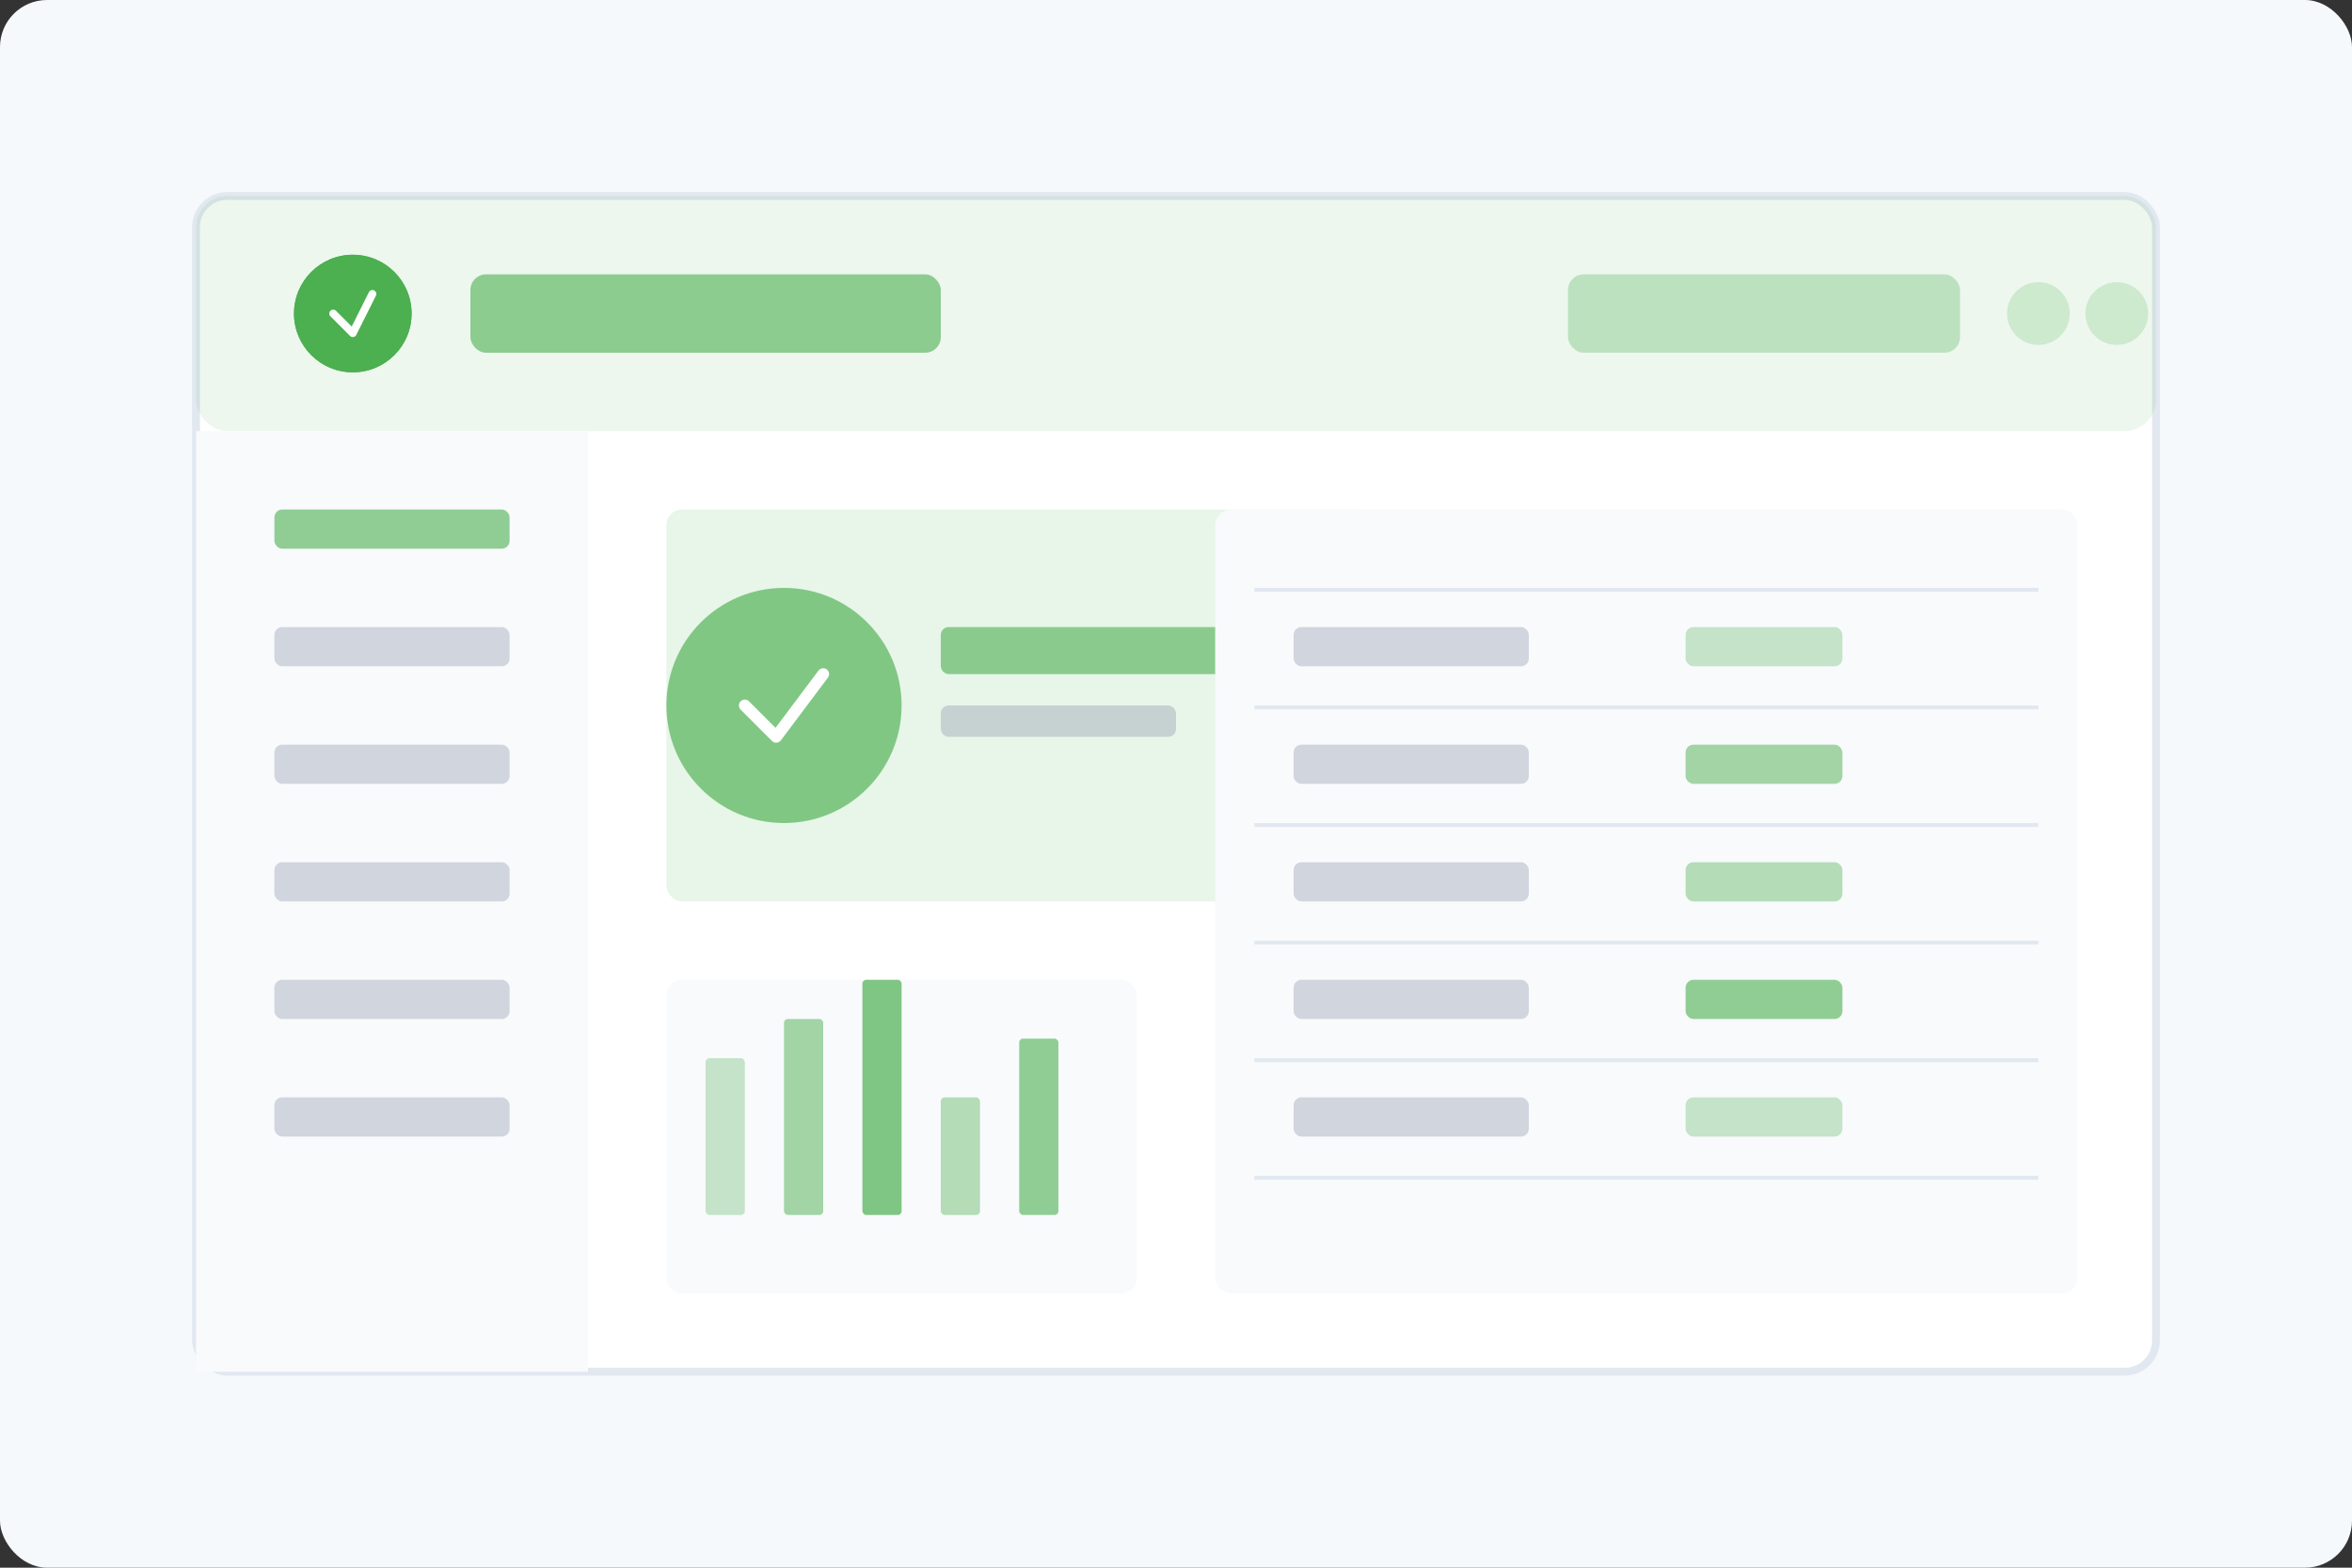 <svg width="600" height="400" viewBox="0 0 600 400" fill="none" xmlns="http://www.w3.org/2000/svg">
  <rect x="0" y="0" width="600" height="400" fill="#333333" stroke="none"/>
  <!-- Background -->
  <rect width="600" height="400" rx="12" fill="#F6F9FC"/>
  
  <!-- Dashboard Frame -->
  <rect x="50" y="50" width="500" height="300" rx="8" fill="white" stroke="#E2E8F0" stroke-width="2"/>
  
  <!-- Header -->
  <rect x="50" y="50" width="500" height="60" rx="8" fill="#4CAF50" opacity="0.1"/>
  <circle cx="90" cy="80" r="15" fill="#4CAF50"/>
  <rect x="120" y="70" width="120" height="20" rx="4" fill="#4CAF50" opacity="0.6"/>
  <rect x="400" y="70" width="100" height="20" rx="4" fill="#4CAF50" opacity="0.3"/>
  
  <!-- Sidebar -->
  <rect x="50" y="110" width="100" height="240" fill="#F8FAFC"/>
  <rect x="70" y="130" width="60" height="10" rx="2" fill="#4CAF50" opacity="0.6"/>
  <rect x="70" y="160" width="60" height="10" rx="2" fill="#718096" opacity="0.3"/>
  <rect x="70" y="190" width="60" height="10" rx="2" fill="#718096" opacity="0.3"/>
  <rect x="70" y="220" width="60" height="10" rx="2" fill="#718096" opacity="0.3"/>
  <rect x="70" y="250" width="60" height="10" rx="2" fill="#718096" opacity="0.3"/>
  <rect x="70" y="280" width="60" height="10" rx="2" fill="#718096" opacity="0.3"/>
  
  <!-- Main Content -->
  <rect x="170" y="130" width="180" height="100" rx="4" fill="#E8F5E9"/>
  <circle cx="200" cy="180" r="30" fill="#81C784"/>
  <path d="M190 180L198 188L210 172" stroke="white" stroke-width="3" stroke-linecap="round" stroke-linejoin="round"/>
  <rect x="240" y="160" width="80" height="12" rx="2" fill="#4CAF50" opacity="0.6"/>
  <rect x="240" y="180" width="60" height="8" rx="2" fill="#718096" opacity="0.3"/>
  
  <!-- Charts -->
  <rect x="170" y="250" width="120" height="80" rx="4" fill="#F8FAFC"/>
  <rect x="180" y="270" width="10" height="40" rx="1" fill="#4CAF50" opacity="0.3"/>
  <rect x="200" y="260" width="10" height="50" rx="1" fill="#4CAF50" opacity="0.5"/>
  <rect x="220" y="250" width="10" height="60" rx="1" fill="#4CAF50" opacity="0.7"/>
  <rect x="240" y="280" width="10" height="30" rx="1" fill="#4CAF50" opacity="0.4"/>
  <rect x="260" y="265" width="10" height="45" rx="1" fill="#4CAF50" opacity="0.6"/>
  
  <!-- Data Table -->
  <rect x="310" y="130" width="220" height="200" rx="4" fill="#F8FAFC"/>
  <rect x="320" y="150" width="200" height="1" fill="#E2E8F0"/>
  <rect x="320" y="180" width="200" height="1" fill="#E2E8F0"/>
  <rect x="320" y="210" width="200" height="1" fill="#E2E8F0"/>
  <rect x="320" y="240" width="200" height="1" fill="#E2E8F0"/>
  <rect x="320" y="270" width="200" height="1" fill="#E2E8F0"/>
  <rect x="320" y="300" width="200" height="1" fill="#E2E8F0"/>
  
  <rect x="330" y="160" width="60" height="10" rx="2" fill="#718096" opacity="0.3"/>
  <rect x="330" y="190" width="60" height="10" rx="2" fill="#718096" opacity="0.3"/>
  <rect x="330" y="220" width="60" height="10" rx="2" fill="#718096" opacity="0.3"/>
  <rect x="330" y="250" width="60" height="10" rx="2" fill="#718096" opacity="0.3"/>
  <rect x="330" y="280" width="60" height="10" rx="2" fill="#718096" opacity="0.3"/>
  
  <rect x="430" y="160" width="40" height="10" rx="2" fill="#4CAF50" opacity="0.3"/>
  <rect x="430" y="190" width="40" height="10" rx="2" fill="#4CAF50" opacity="0.5"/>
  <rect x="430" y="220" width="40" height="10" rx="2" fill="#4CAF50" opacity="0.4"/>
  <rect x="430" y="250" width="40" height="10" rx="2" fill="#4CAF50" opacity="0.6"/>
  <rect x="430" y="280" width="40" height="10" rx="2" fill="#4CAF50" opacity="0.3"/>
  
  <!-- Decorative Elements -->
  <circle cx="520" cy="80" r="8" fill="#4CAF50" opacity="0.2"/>
  <circle cx="540" cy="80" r="8" fill="#4CAF50" opacity="0.2"/>
  
  <!-- Carbon Registry Logo -->
  <circle cx="90" cy="80" r="15" fill="#4CAF50"/>
  <path d="M85 80L90 85L95 75" stroke="white" stroke-width="2" stroke-linecap="round" stroke-linejoin="round"/>
</svg>
